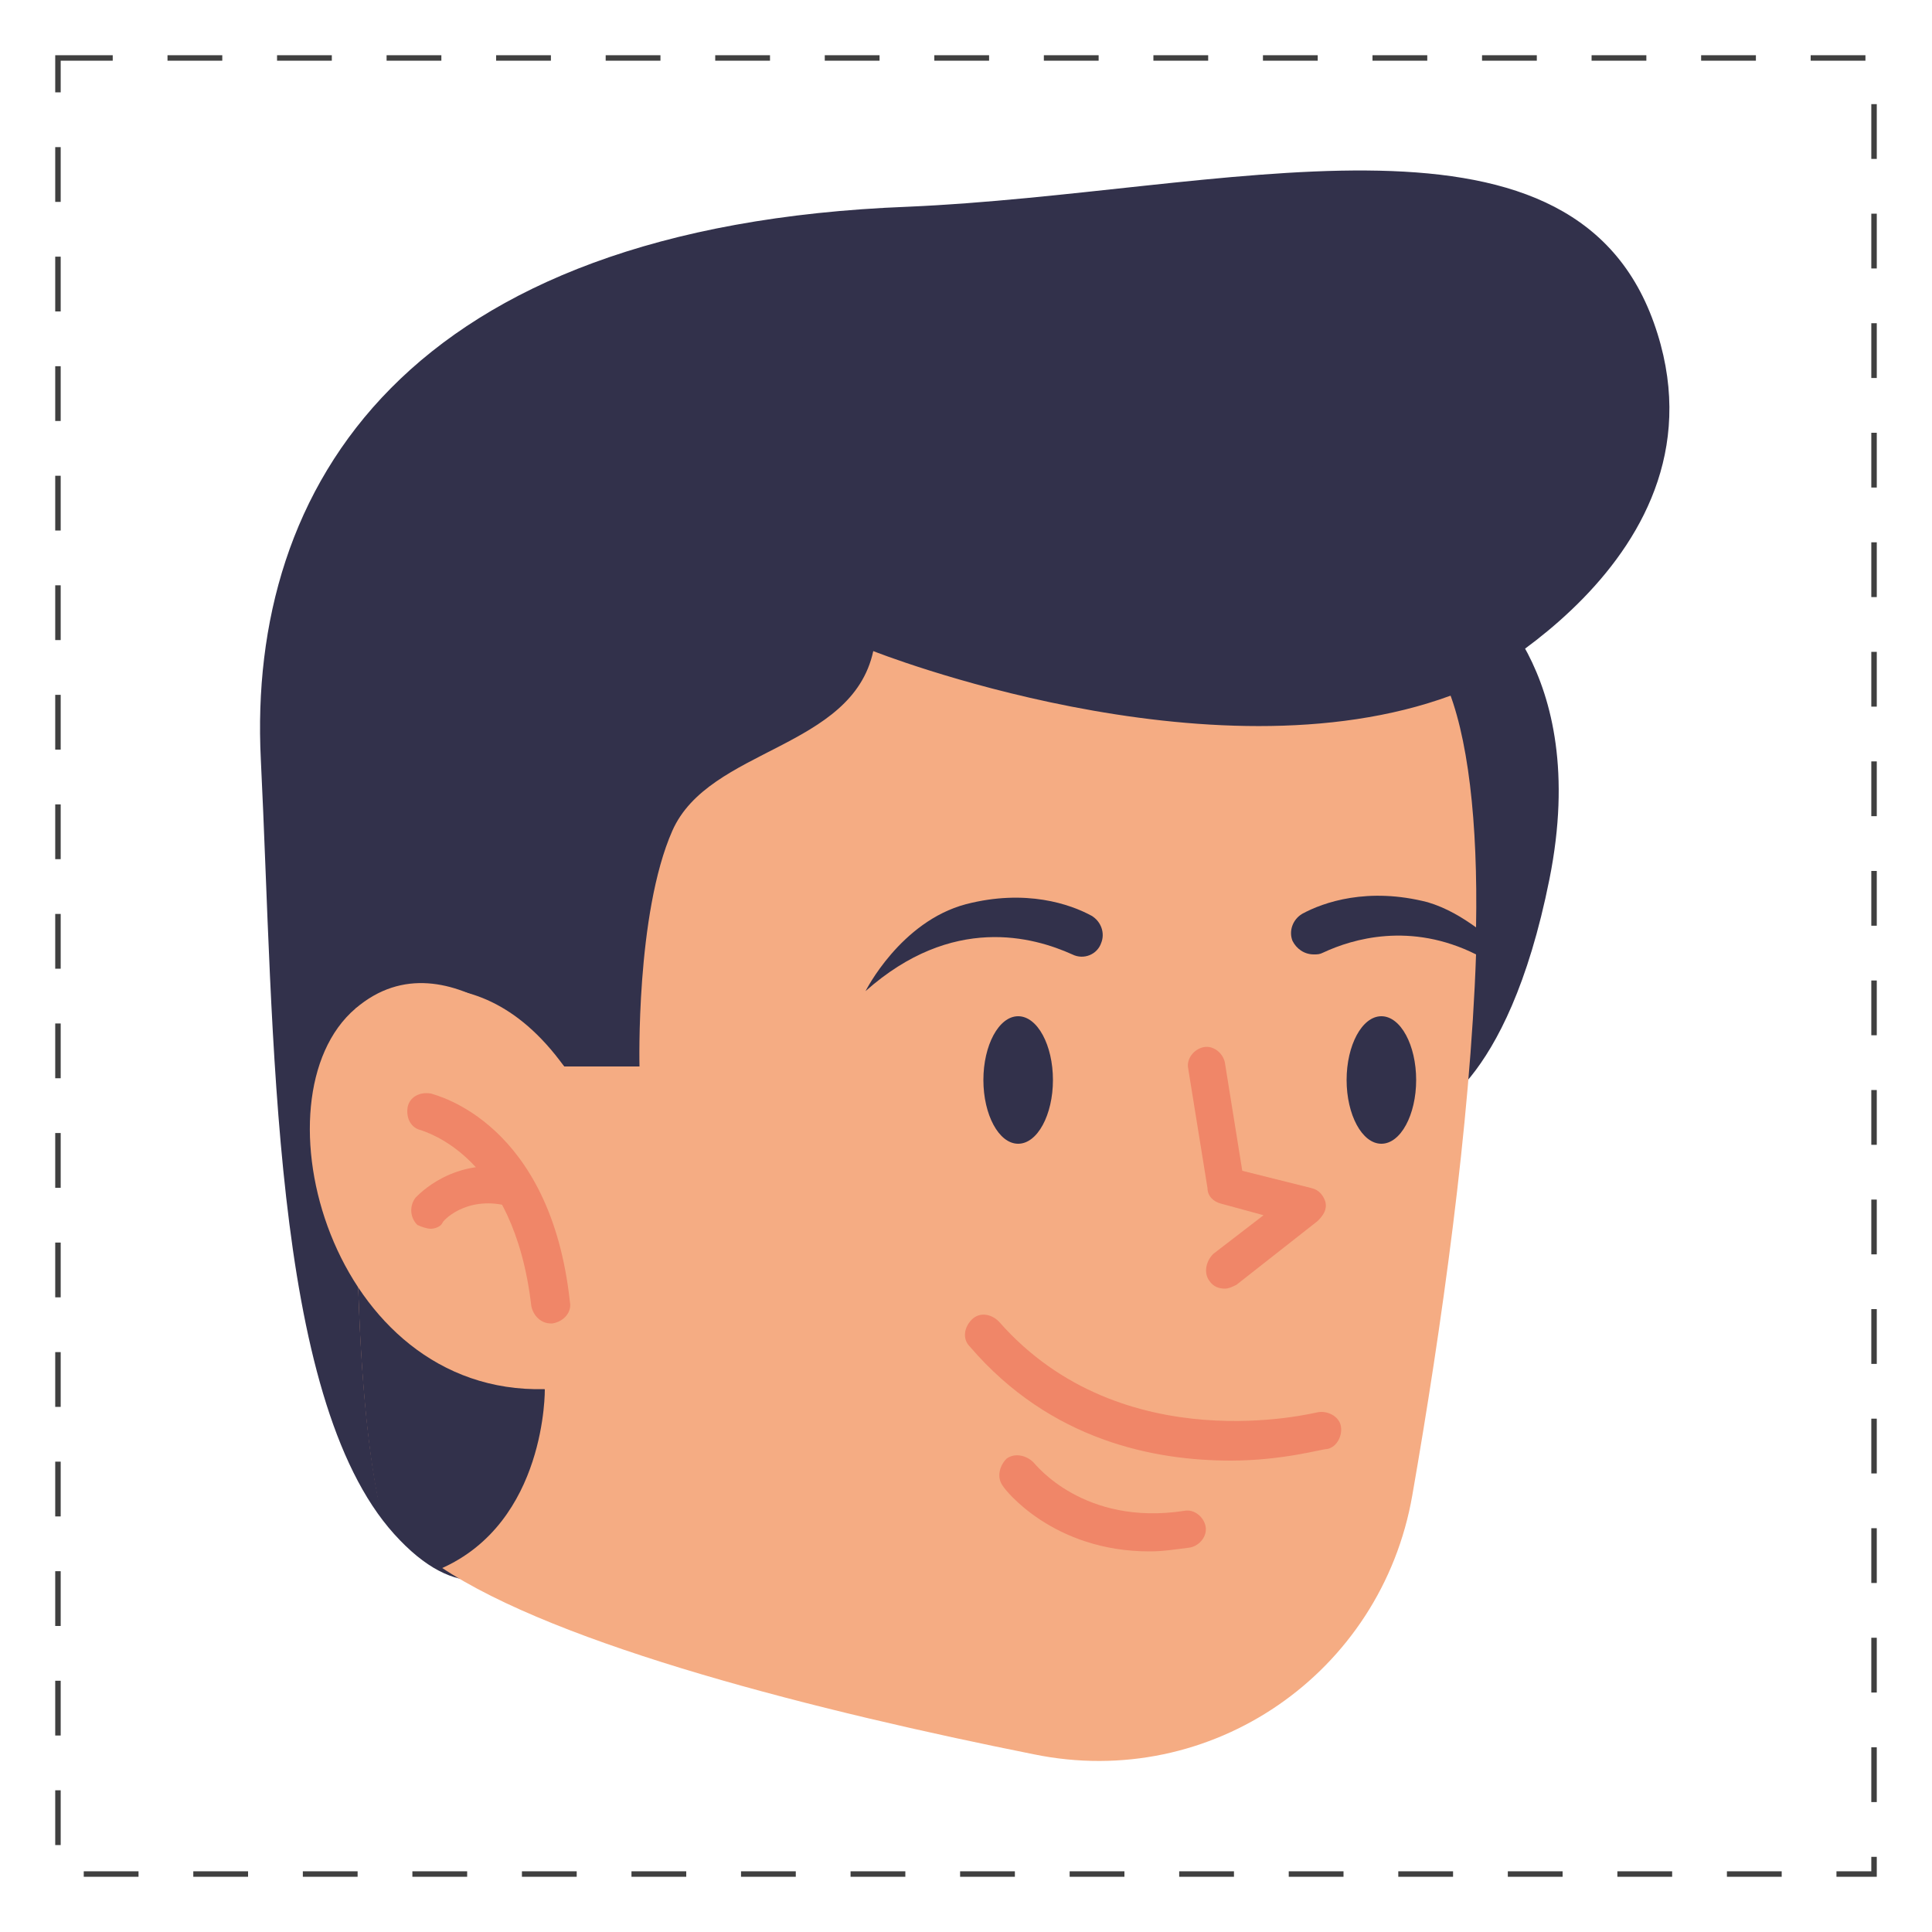 <?xml version="1.0" encoding="utf-8"?>
<!-- Generator: Adobe Illustrator 22.0.1, SVG Export Plug-In . SVG Version: 6.00 Build 0)  -->
<svg version="1.1" id="Capa_1" xmlns="http://www.w3.org/2000/svg" xmlns:xlink="http://www.w3.org/1999/xlink" x="0px" y="0px"
	 viewBox="0 0 100 100" style="enable-background:new 0 0 100 100;" xml:space="preserve">
<style type="text/css">
	.st0{fill:none;stroke:#404040;stroke-width:0.283;stroke-miterlimit:10;stroke-dasharray:2.835;}
	.st1{fill:#32314B;}
	.st2{fill:#F5AC83;}
	.st3{fill:#F08668;}
</style>
<rect x="3" y="3" class="st0" width="94" height="94"/>
<g>
	<g>
		<path class="st1" d="M76.3,30.4c0,0,6.1,4.1,3.9,15.1s-6.5,12.2-6.5,12.2S67.3,33.2,76.3,30.4z"/>
	</g>
	<g>
		<path class="st1" d="M75,36c0,0,15-7,10.6-19.3S63.2,10,47,10.7c-26,1-34.2,14.5-33.5,28.6c0.7,14.1,0.5,33,6.9,40.1
			s10.8-2.9,14.1-11.7C37.8,58.7,58.2,31.7,75,36z"/>
	</g>
	<g>
		<path class="st2" d="M76.4,48c0,0.5,0,1,0,1.4c-0.3,8.8-1.8,19.4-3.3,28c-1.6,9.2-10.4,15.3-19.6,13.4c-11-2.2-24.6-5.6-30.7-9.7
			c-1.9-1.2-3.1-2.5-3.3-3.9c-0.6-3.2-0.9-7.5-1-12.1C18,51,19.1,33.3,19.1,33.3c13.2-16.4,50.1-10,55.7,2C76,38,76.5,42.6,76.4,48z
			"/>
	</g>
	<g>
		<path class="st1" d="M54.5,55.9c0,1.8-0.8,3.3-1.8,3.3s-1.8-1.5-1.8-3.3s0.8-3.3,1.8-3.3C53.7,52.6,54.5,54.1,54.5,55.9z"/>
	</g>
	<g>
		<path class="st1" d="M73.3,55.9c0,1.8-0.8,3.3-1.8,3.3s-1.8-1.5-1.8-3.3s0.8-3.3,1.8-3.3C72.5,52.6,73.3,54.1,73.3,55.9z"/>
	</g>
	<g>
		<path class="st1" d="M18.4,52.2c0,0,5.9-3.8,10.8,3h3.9c0,0-0.2-7.9,1.7-12.2s9.3-4.2,10.4-9.3c0,0,17.4,6.9,29.9,2.3
			c12.5-4.7-25-25.5-43-15.4C13.9,30.8,15.6,38.7,18.4,52.2z"/>
	</g>
	<g>
		<path class="st1" d="M44.8,51.3c0,0,1.8-3.6,5.2-4.5c3.1-0.8,5.4,0,6.5,0.6c0.5,0.3,0.7,0.9,0.5,1.4l0,0c-0.2,0.6-0.9,0.9-1.5,0.6
			C53.5,48.5,49.3,47.3,44.8,51.3z"/>
	</g>
	<g>
		<path class="st1" d="M76.4,48c0,0.5,0,1,0,1.4c-3.4-1.7-6.4-0.8-7.9-0.1c-0.2,0.1-0.3,0.1-0.5,0.1c-0.5,0-0.9-0.3-1.1-0.7
			c-0.2-0.5,0-1.1,0.5-1.4c1.1-0.6,3.4-1.4,6.5-0.6C74.9,47,75.7,47.5,76.4,48z"/>
	</g>
	<g>
		<path class="st1" d="M22.8,81.2c-1.9-1.2-3.1-2.5-3.3-3.9c-0.6-3.2-0.9-7.5-1-12.1l9.7,6.7C28.2,71.9,28.3,78.8,22.8,81.2z"/>
	</g>
	<g>
		<g>
			<path class="st2" d="M29.2,55.2c0,0-5.9-7.2-10.8-3c-5.4,4.6-1.3,20,9.8,19.7L29.2,55.2z"/>
		</g>
		<g>
			<path class="st3" d="M28.5,68.5c-0.5,0-0.9-0.4-1-0.9c-0.9-7.8-5.5-9-5.7-9.1c-0.5-0.1-0.8-0.6-0.7-1.2c0.1-0.5,0.6-0.8,1.2-0.7
				c0.3,0.1,6.2,1.5,7.2,10.8c0.1,0.5-0.3,1-0.9,1.1C28.5,68.5,28.5,68.5,28.5,68.5z"/>
		</g>
		<g>
			<path class="st3" d="M22.3,63.6c-0.2,0-0.5-0.1-0.7-0.2c-0.4-0.4-0.4-1-0.1-1.4c0.1-0.1,2-2.2,5.2-1.5c0.5,0.1,0.9,0.6,0.7,1.2
				c-0.1,0.5-0.6,0.9-1.2,0.7c-2.1-0.5-3.3,0.8-3.3,0.9C22.8,63.5,22.5,63.6,22.3,63.6z"/>
		</g>
	</g>
	<g>
		<path class="st3" d="M63.7,75.6c-3.9,0-9.3-1-13.5-5.9c-0.4-0.4-0.3-1,0.1-1.4c0.4-0.4,1-0.3,1.4,0.1c6.4,7.3,16.4,4.7,16.5,4.7
			c0.5-0.1,1.1,0.2,1.2,0.7s-0.2,1.1-0.7,1.2C68.4,75,66.4,75.6,63.7,75.6z"/>
	</g>
	<g>
		<path class="st3" d="M59.5,80.3c-5,0-7.5-3.2-7.6-3.4c-0.3-0.4-0.2-1,0.2-1.4c0.4-0.3,1-0.2,1.4,0.2c0.1,0.1,2.6,3.3,7.8,2.5
			c0.5-0.1,1,0.3,1.1,0.8s-0.3,1-0.8,1.1C60.8,80.2,60.2,80.3,59.5,80.3z"/>
	</g>
	<g>
		<path class="st3" d="M63.4,66.7c-0.3,0-0.6-0.1-0.8-0.4c-0.3-0.4-0.2-1,0.2-1.4l2.6-2l-2.2-0.6c-0.4-0.1-0.7-0.4-0.7-0.8l-1-6.2
			c-0.1-0.5,0.3-1,0.8-1.1s1,0.3,1.1,0.8l0.9,5.6l3.6,0.9c0.4,0.1,0.6,0.4,0.7,0.7c0.1,0.4-0.1,0.7-0.4,1L64,66.5
			C63.8,66.6,63.6,66.7,63.4,66.7z"/>
	</g>
</g>
</svg>
